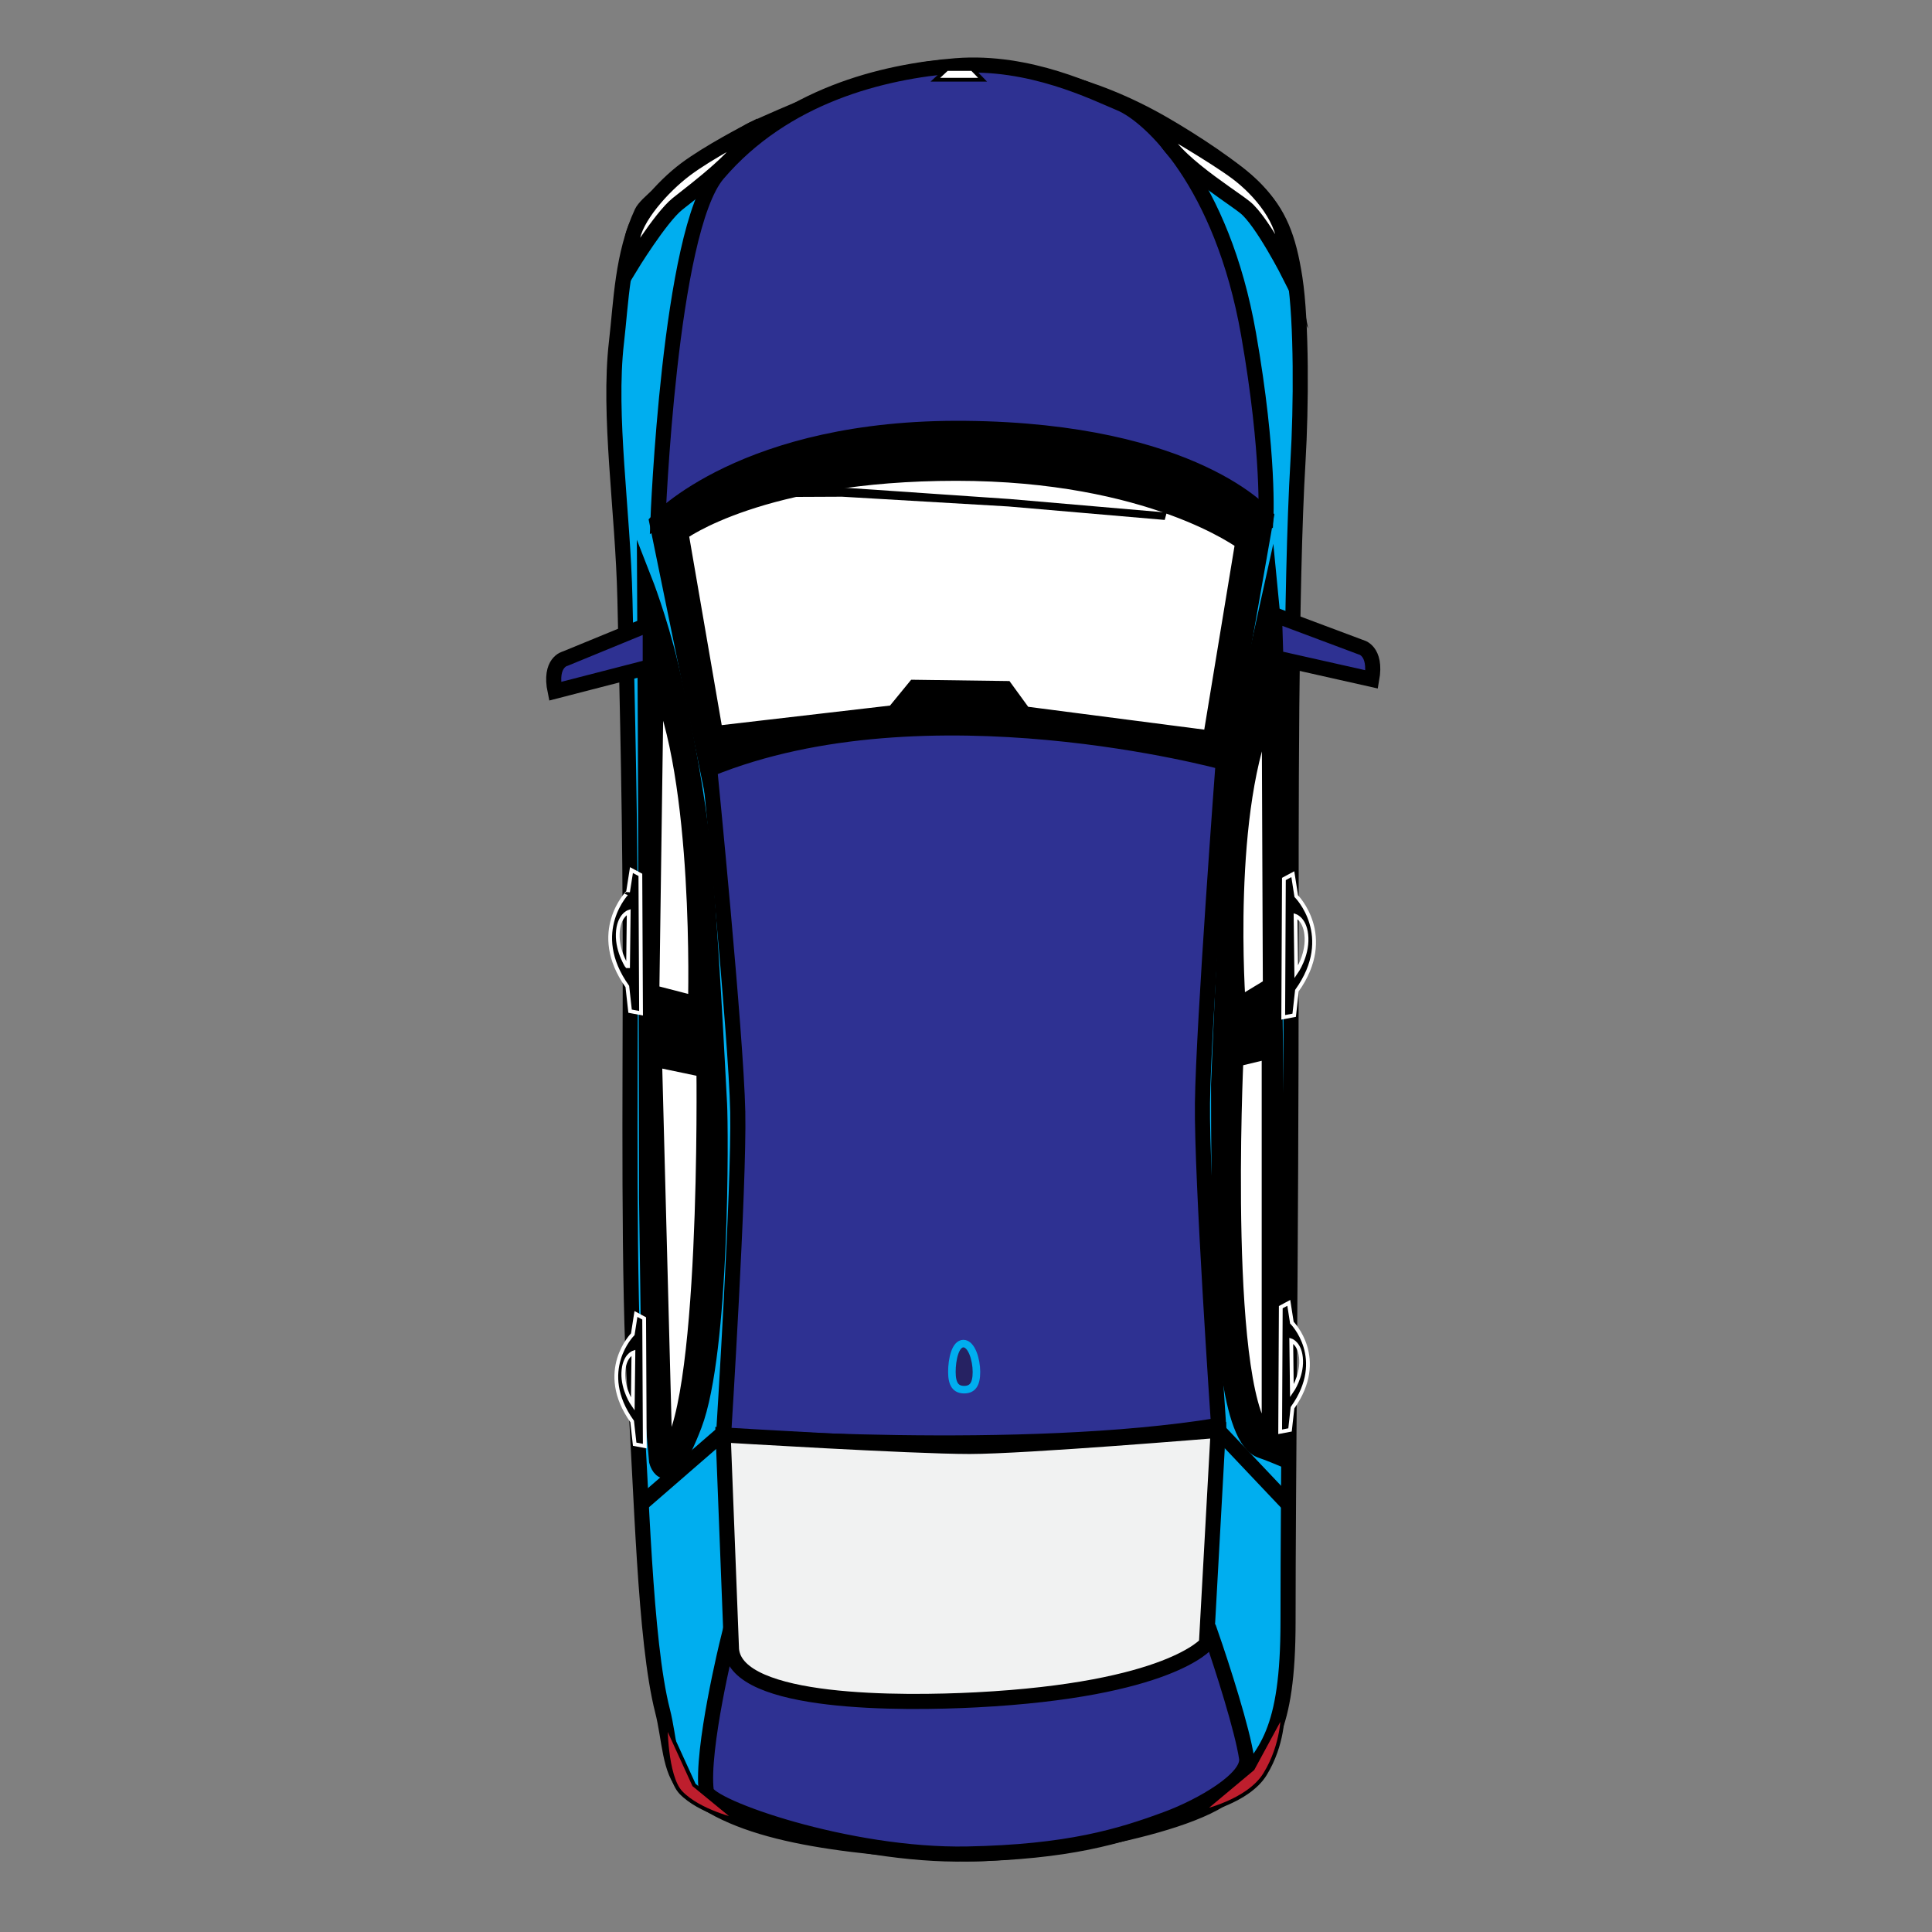 <?xml version="1.0" encoding="utf-8"?>
<!-- Generator: Adobe Illustrator 16.0.3, SVG Export Plug-In . SVG Version: 6.00 Build 0)  -->
<!DOCTYPE svg PUBLIC "-//W3C//DTD SVG 1.1//EN" "http://www.w3.org/Graphics/SVG/1.1/DTD/svg11.dtd">
<svg version="1.1" id="Layer_1" xmlns="http://www.w3.org/2000/svg" xmlns:xlink="http://www.w3.org/1999/xlink" x="0px" y="0px"
	 width="128px" height="128px" viewBox="0 0 128 128" enable-background="new 0 0 128 128" xml:space="preserve">
<rect x="0" y="0" width="128" height="128" fill="#808080" stroke="none"/>
<g>
	<defs>
		<rect id="SVGID_1_" x="19.333" width="93.333" height="128"/>
	</defs>
	<clipPath id="SVGID_2_">
		<use xlink:href="#SVGID_1_"  overflow="visible"/>
	</clipPath>
	<path clip-path="url(#SVGID_2_)" fill="#00AEEF" stroke="#000000" stroke-miterlimit="10" d="M85.539,63.848
		c0,18.305-0.203,34.26-0.203,43.577c0,7.373-1.475,8.746-3.61,11.11c-2.378,2.633-14.216,4.487-18,4.271
		c-8.379-0.479-14.949-1.297-18.306-4.425c-1.079-1.005-1.049-3.178-1.525-5.033c-1.196-4.658-1.386-14.844-1.831-21.28
		c-0.449-6.497-0.305-20.442-0.305-27.764c0-10.054-0.185-17.063-0.356-24.61c-0.133-5.878-1.127-12.158-0.559-17.034
		c0.311-2.664,0.365-5.771,1.678-8.593c0.528-1.134,6.553-5.141,7.322-5.492c5.187-2.365,10.309-4.268,13.881-4.145
		c4.06,0.14,8.625,1.045,13.373,3.789c1.841,1.063,4.823,2.977,6.153,4.373c1.488,1.563,2.117,3.087,2.542,5.848
		c0.446,2.898,0.416,8.553,0.203,12.102C85.504,38.77,85.539,54.672,85.539,63.848z"/>
	<path clip-path="url(#SVGID_2_)" fill="#2E3192" stroke="#000000" stroke-miterlimit="10" d="M43.59,34.482
		c0,0,0.743-19.179,3.966-22.958c4.423-5.187,10.907-6.789,15.788-7.17c4.88-0.381,9.216,1.814,10.857,2.492
		c1.995,0.826,6.762,5.288,8.517,15.28c1.418,8.077,1.144,12.355,1.144,12.355h-1.982c0,0-11.212-6.788-22.653-4.652
		C47.785,31.965,43.59,34.482,43.59,34.482z"/>
	<path clip-path="url(#SVGID_2_)" stroke="#000000" stroke-miterlimit="10" d="M47.479,53.932l-3.966-19.373
		c0,0,5.784-6.325,20.441-6.178c15.254,0.152,19.945,5.835,19.945,5.835L81.039,50.5l-1.449,5.872l-2.669-3.203L47.479,53.932z"/>
	<polygon clip-path="url(#SVGID_2_)" fill="#FFFFFF" stroke="#000000" stroke-width="0.25" stroke-miterlimit="10" points="
		62.734,4.573 61.971,5.281 65.098,5.281 64.412,4.573 	"/>
	<path clip-path="url(#SVGID_2_)" stroke="#000000" stroke-miterlimit="10" d="M42.707,38.441c0,0,0.979,2.497,1.72,5.581
		c0.968,4.025,1.845,9.214,2.123,11.882c0.494,4.725,1.033,15.628,1.121,17.229c0.089,1.602,0.2,16.397-1.67,21.293
		c-1.87,4.896-2.499,2.384-2.499,2.384l-0.5-5.641l-0.165-11.821l-0.021-13.043l-0.058-17.695L42.707,38.441z"/>
	<path clip-path="url(#SVGID_2_)" stroke="#000000" stroke-miterlimit="10" d="M84.167,39.211c0,0-0.615,2.777-1.297,5.873
		c-0.434,1.967-0.818,4.163-0.991,5.873c-0.534,5.263-1.145,20.899-1.145,20.899s-0.009,4.367,0.077,9.229
		c0.115,6.607,0.548,14.322,2.744,15.025c0.401,0.129,1.373,0.534,1.373,0.534l-0.151-6.56l-0.306-23.11l0.229-22.272L84.167,39.211
		z"/>
	<path clip-path="url(#SVGID_2_)" fill="#2E3192" stroke="#000000" stroke-miterlimit="10" d="M47.022,50.957
		c0,0,1.747,17.55,1.856,22.704c0.104,4.924-0.941,21.458-0.941,21.458s19.78,1.449,32.797-0.687c0,0-1.132-16.399-1.068-21.356
		c0.069-5.242,1.373-22.576,1.373-22.576S61.403,45.096,47.022,50.957z"/>
	<path clip-path="url(#SVGID_2_)" fill="#FFFFFF" stroke="#000000" stroke-miterlimit="10" d="M45.115,35.321l2.288,13.271
		l11.822-1.373l1.376-1.682l6.022,0.081l1.22,1.677L80.2,48.898l2.136-12.966c0,0-6.06-4.577-18.992-4.577
		C50.413,31.355,45.115,35.321,45.115,35.321z"/>
	<path clip-path="url(#SVGID_2_)" fill="#FFFFFF" stroke="#000000" stroke-miterlimit="10" d="M43.473,44.983l-0.29,20.761
		l2.899,0.748C46.082,66.492,46.517,51.461,43.473,44.983z"/>
	<path clip-path="url(#SVGID_2_)" fill="#FFFFFF" stroke="#000000" stroke-miterlimit="10" d="M43.361,70.178l3.279,0.687
		c0,0,0.305,23.187-2.593,25.552L43.361,70.178z"/>
	<polygon clip-path="url(#SVGID_2_)" points="55.919,32.309 51.426,32.003 50.922,32.202 49.493,32.194 49.579,32.748 
		50.736,32.688 51.22,32.929 55.783,32.908 66.805,33.554 77.165,34.447 77.297,33.958 66.935,33.064 	"/>
	<path clip-path="url(#SVGID_2_)" stroke="#FFFFFF" stroke-width="0.25" stroke-miterlimit="10" d="M41.563,65.359l0.181,1.634
		l0.727,0.137l-0.045-9.168l-0.59-0.317l-0.227,1.453C41.609,59.097,38.977,61.729,41.563,65.359z M40.928,61.865
		c0.045-1.225,0.726-1.452,0.726-1.452l-0.045,3.722C41.609,64.134,40.883,63.09,40.928,61.865z"/>
	<path clip-path="url(#SVGID_2_)" stroke="#FFFFFF" stroke-width="0.25" stroke-miterlimit="10" d="M85.88,59.37l-0.227-1.453
		l-0.591,0.317l-0.045,9.167l0.726-0.137l0.182-1.634C88.512,62.002,85.88,59.37,85.88,59.37z M85.88,64.407l-0.046-3.722
		c0,0,0.682,0.228,0.726,1.453C86.606,63.363,85.88,64.407,85.88,64.407z"/>
	<path clip-path="url(#SVGID_2_)" stroke="#FFFFFF" stroke-width="0.25" stroke-miterlimit="10" d="M41.882,94.174l0.167,1.508
		l0.67,0.126l-0.042-8.46l-0.544-0.293l-0.209,1.341C41.924,88.396,39.495,90.825,41.882,94.174z M41.296,90.95
		c0.042-1.131,0.67-1.341,0.67-1.341l-0.042,3.435C41.924,93.044,41.254,92.08,41.296,90.95z"/>
	<path clip-path="url(#SVGID_2_)" stroke="#FFFFFF" stroke-width="0.25" stroke-miterlimit="10" d="M85.59,87.627l-0.204-1.309
		l-0.531,0.286l-0.041,8.256l0.654-0.123l0.163-1.471C87.961,89.997,85.59,87.627,85.59,87.627z M85.59,92.163l-0.041-3.352
		c0,0,0.614,0.205,0.654,1.309C86.244,91.223,85.59,92.163,85.59,92.163z"/>
	<path clip-path="url(#SVGID_2_)" fill="#2E3192" stroke="#000000" stroke-miterlimit="10" d="M43.081,41.322l-5.631,2.313
		c0,0-1.081,0.229-0.674,2.161l6.305-1.626V41.322z"/>
	<path clip-path="url(#SVGID_2_)" fill="#FFFFFF" stroke="#000000" stroke-miterlimit="10" d="M49.615,8.702
		c0,0-2.669,1.373-4.195,2.517c-1.525,1.144-3.394,3.242-3.546,4.729l-0.153,1.792c0,0,2.021-3.318,3.166-4.233
		C46.03,12.592,49.539,9.999,49.615,8.702z"/>
	<path clip-path="url(#SVGID_2_)" fill="#FFFFFF" stroke="#000000" stroke-miterlimit="10" d="M76.896,8.271
		c0,0,3.534,2.033,5.06,3.177s3.255,3.179,3.178,5.162l0.331,1.665c0,0-1.831-3.623-2.976-4.538
		C81.345,12.821,76.845,10.101,76.896,8.271z"/>
	<path clip-path="url(#SVGID_2_)" fill="#FFFFFF" stroke="#000000" stroke-miterlimit="10" d="M84.091,46.915l0.076,18.382
		l-2.136,1.297C82.031,66.594,81.046,53.393,84.091,46.915z"/>
	<path clip-path="url(#SVGID_2_)" fill="#FFFFFF" stroke="#000000" stroke-miterlimit="10" d="M84.091,69.644l-2.212,0.534
		c0,0-1.067,22.959,2.212,25.17V69.644z"/>
	<path clip-path="url(#SVGID_2_)" fill="#262262" stroke="#00AEEF" stroke-width="0.5" stroke-miterlimit="10" d="M64.692,90.898
		c0,0.843-0.28,1.17-0.814,1.17c-0.533,0-0.813-0.327-0.813-1.17c0-0.842,0.229-1.881,0.763-1.881
		C64.361,89.018,64.692,90.057,64.692,90.898z"/>
	<path clip-path="url(#SVGID_2_)" fill="#2E3192" stroke="#000000" stroke-miterlimit="10" d="M48.217,108.696
		c0,0-1.78,7.22-1.424,9.966c0.134,1.029,9.407,4.322,17.289,4.171c6.662-0.129,10.092-1.157,13.271-2.34
		c2.186-0.814,5.44-2.645,5.236-4.018c-0.273-1.85-1.575-5.949-2.39-8.287l-13.729,2.491l-16.017,0.609L48.217,108.696z"/>
	<path clip-path="url(#SVGID_2_)" fill="#2E3192" stroke="#000000" stroke-miterlimit="10" d="M84.438,40.736l5.702,2.136
		c0,0,1.086,0.195,0.74,2.139l-6.354-1.429L84.438,40.736z"/>
	<path clip-path="url(#SVGID_2_)" fill="#BE1E2D" stroke="#000000" stroke-width="0.25" stroke-miterlimit="10" d="M44.098,114.137
		l1.881,4.119l2.848,2.338c0,0-2.492-0.559-3.712-1.83C44.084,117.69,44.098,114.137,44.098,114.137z"/>
	<path clip-path="url(#SVGID_2_)" fill="#BE1E2D" stroke="#000000" stroke-width="0.25" stroke-miterlimit="10" d="M84.98,113.526
		l-1.983,3.661l-3.407,2.848c0,0,3.097-0.664,4.221-2.491C85.03,115.561,84.98,113.526,84.98,113.526z"/>
	<path clip-path="url(#SVGID_2_)" fill="#F1F2F2" stroke="#000000" stroke-miterlimit="10" d="M48.463,109.286l-0.552-14.218
		c0,0,12.511,0.763,16.322,0.763c3.662,0,16.476-1.067,16.476-1.067l-0.78,14.142c0,0-2.443,3.047-15.245,3.713
		C59.807,112.872,48.813,112.975,48.463,109.286z"/>
	
		<line clip-path="url(#SVGID_2_)" fill="none" stroke="#000000" stroke-miterlimit="10" x1="47.785" y1="95.043" x2="42.598" y2="99.543"/>
	
		<line clip-path="url(#SVGID_2_)" fill="none" stroke="#000000" stroke-miterlimit="10" x1="80.71" y1="94.764" x2="85.234" y2="99.543"/>
</g>
</svg>
